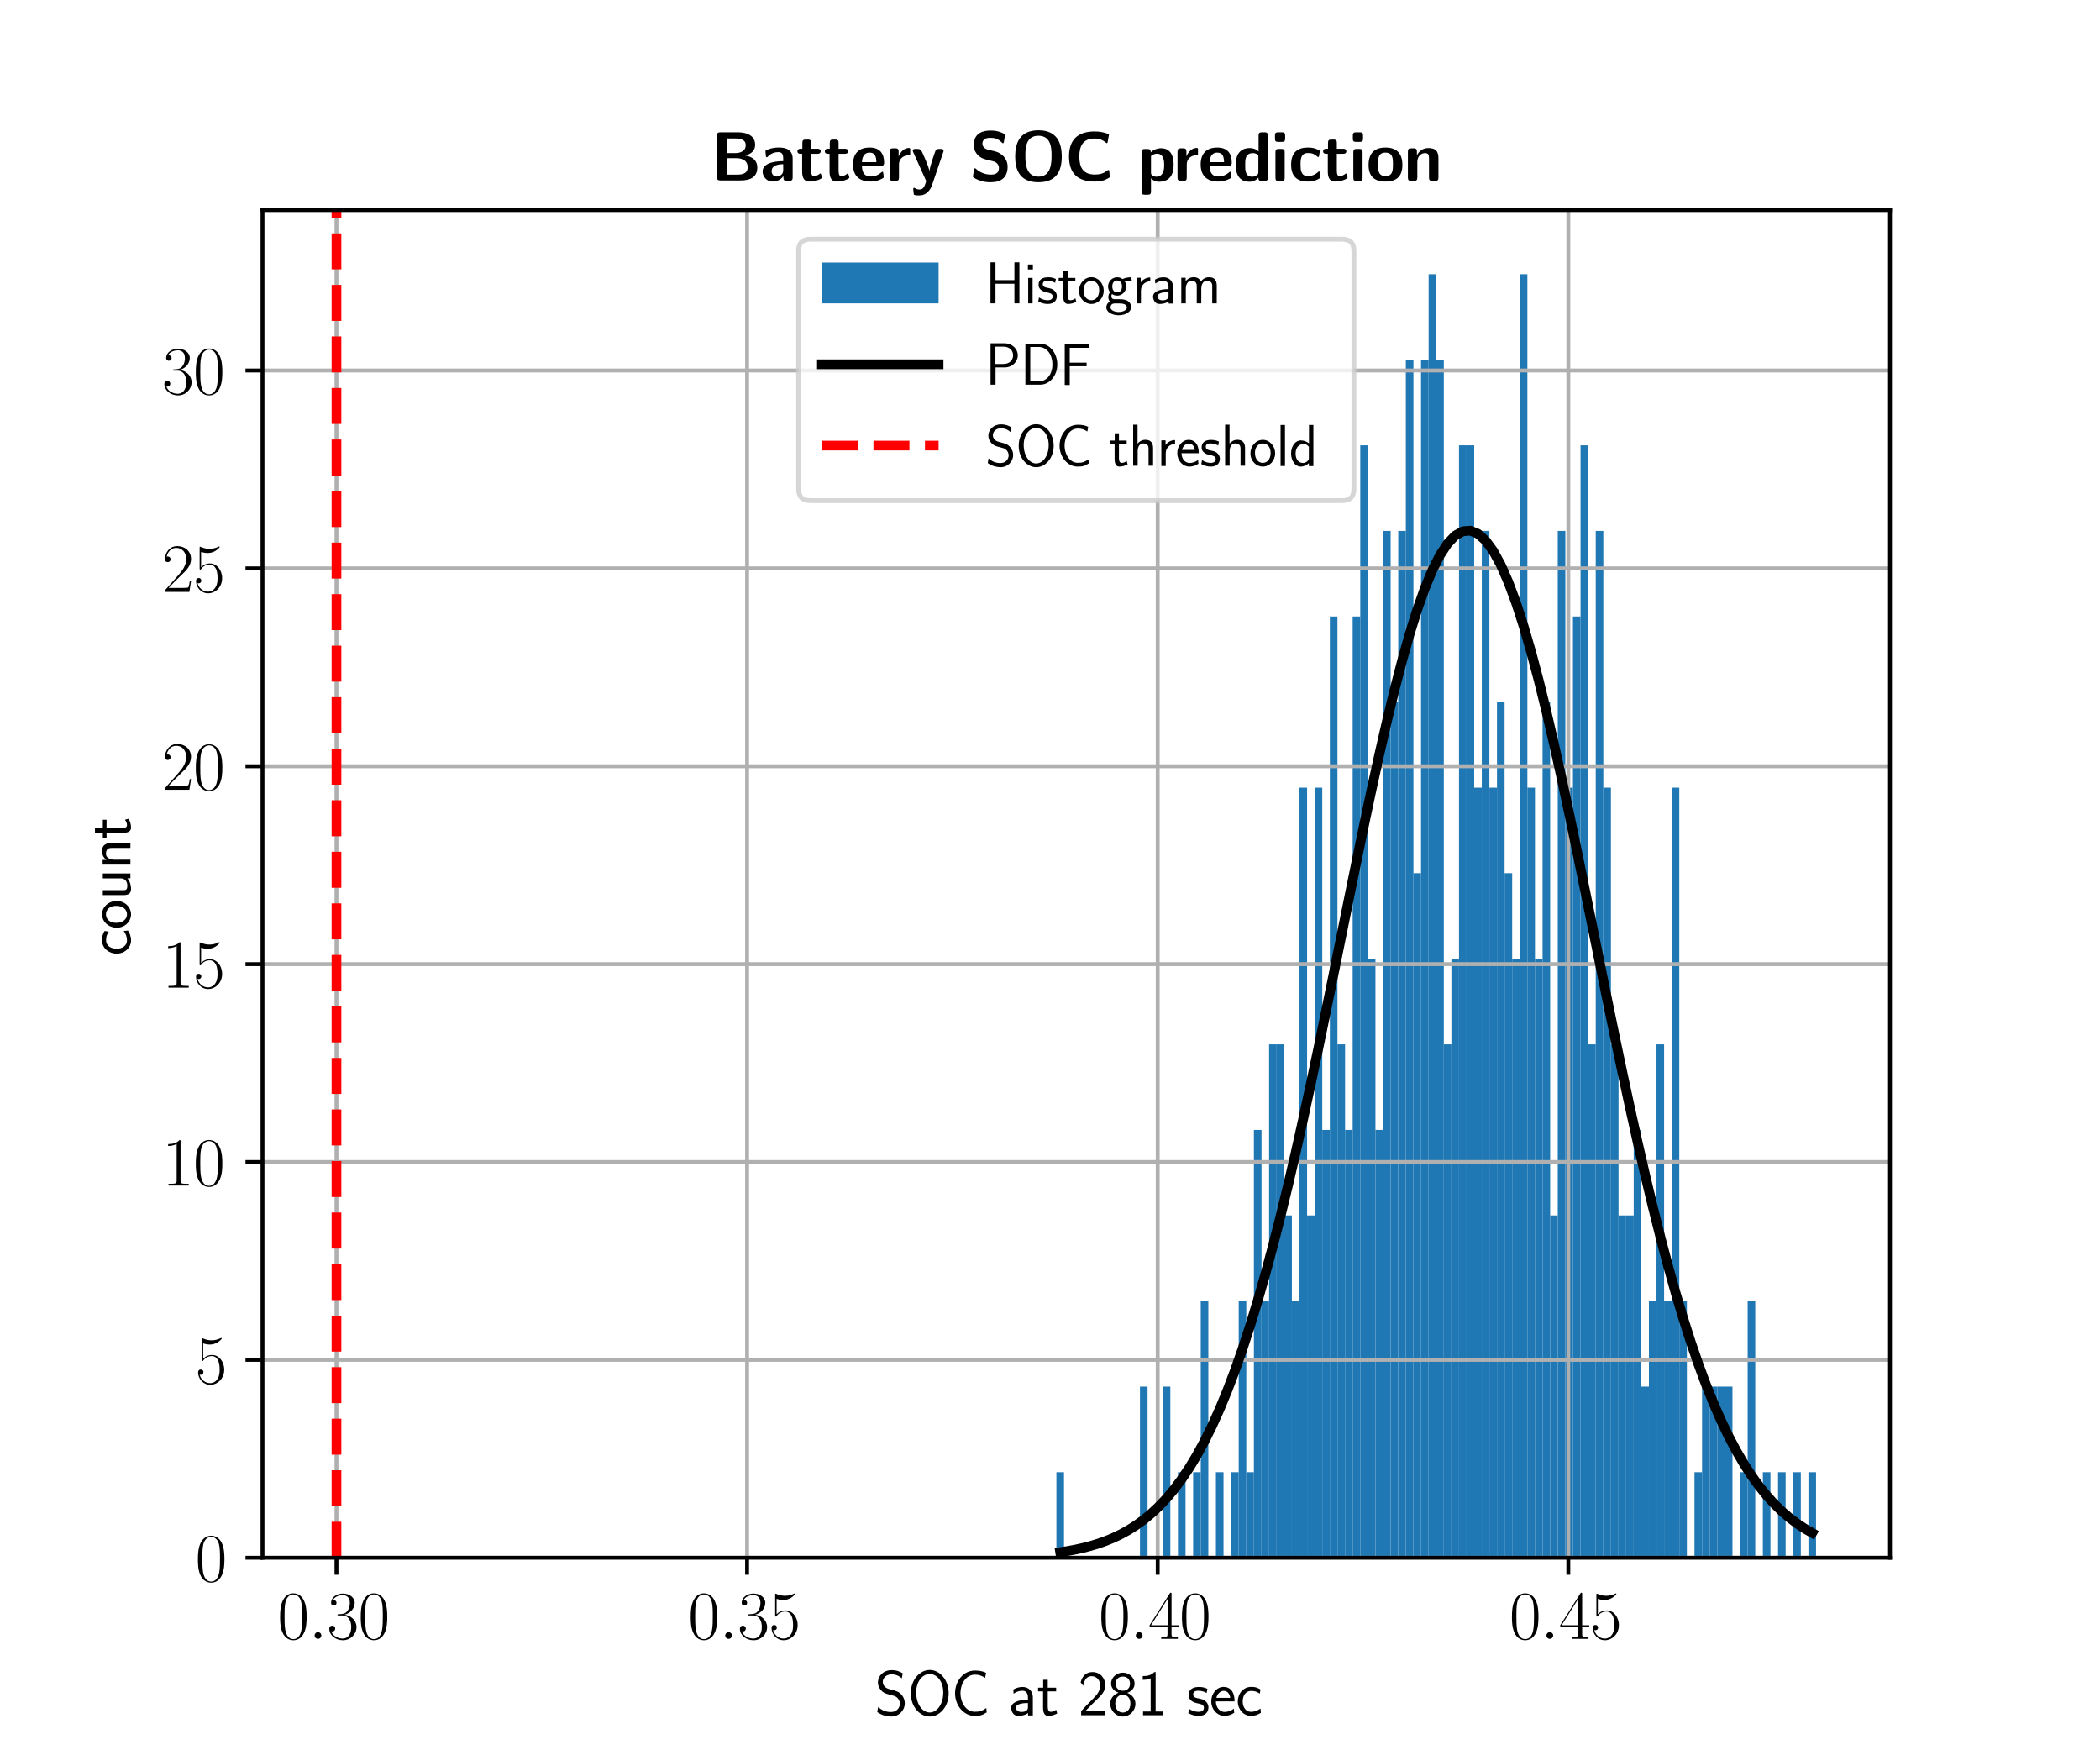 <?xml version="1.0" encoding="utf-8" standalone="no"?>
<!DOCTYPE svg PUBLIC "-//W3C//DTD SVG 1.1//EN"
  "http://www.w3.org/Graphics/SVG/1.1/DTD/svg11.dtd">
<svg xmlns:xlink="http://www.w3.org/1999/xlink" width="432pt" height="360pt" viewBox="0 0 432 360" xmlns="http://www.w3.org/2000/svg" version="1.1">
 <defs>
  <style type="text/css">*{stroke-linejoin: round; stroke-linecap: butt}</style>
 </defs>
 <g id="figure_1">
  <g id="patch_1">
   <path d="M 0 360 
L 432 360 
L 432 0 
L 0 0 
z
" style="fill: #ffffff"/>
  </g>
  <g id="axes_1">
   <g id="patch_2">
    <path d="M 54 320.4 
L 388.8 320.4 
L 388.8 43.2 
L 54 43.2 
z
" style="fill: #ffffff"/>
   </g>
   <g id="patch_3">
    <path d="M 217.318 320.4 
L 218.881 320.4 
L 218.881 302.8 
L 217.318 302.8 
z
" clip-path="url(#p340eb34643)" style="fill: #1f77b4"/>
   </g>
   <g id="patch_4">
    <path d="M 218.881 320.4 
L 220.443 320.4 
L 220.443 320.4 
L 218.881 320.4 
z
" clip-path="url(#p340eb34643)" style="fill: #1f77b4"/>
   </g>
   <g id="patch_5">
    <path d="M 220.443 320.4 
L 222.006 320.4 
L 222.006 320.4 
L 220.443 320.4 
z
" clip-path="url(#p340eb34643)" style="fill: #1f77b4"/>
   </g>
   <g id="patch_6">
    <path d="M 222.006 320.4 
L 223.568 320.4 
L 223.568 320.4 
L 222.006 320.4 
z
" clip-path="url(#p340eb34643)" style="fill: #1f77b4"/>
   </g>
   <g id="patch_7">
    <path d="M 223.568 320.4 
L 225.131 320.4 
L 225.131 320.4 
L 223.568 320.4 
z
" clip-path="url(#p340eb34643)" style="fill: #1f77b4"/>
   </g>
   <g id="patch_8">
    <path d="M 225.131 320.4 
L 226.694 320.4 
L 226.694 320.4 
L 225.131 320.4 
z
" clip-path="url(#p340eb34643)" style="fill: #1f77b4"/>
   </g>
   <g id="patch_9">
    <path d="M 226.694 320.4 
L 228.256 320.4 
L 228.256 320.4 
L 226.694 320.4 
z
" clip-path="url(#p340eb34643)" style="fill: #1f77b4"/>
   </g>
   <g id="patch_10">
    <path d="M 228.256 320.4 
L 229.819 320.4 
L 229.819 320.4 
L 228.256 320.4 
z
" clip-path="url(#p340eb34643)" style="fill: #1f77b4"/>
   </g>
   <g id="patch_11">
    <path d="M 229.819 320.4 
L 231.382 320.4 
L 231.382 320.4 
L 229.819 320.4 
z
" clip-path="url(#p340eb34643)" style="fill: #1f77b4"/>
   </g>
   <g id="patch_12">
    <path d="M 231.382 320.4 
L 232.944 320.4 
L 232.944 320.4 
L 231.382 320.4 
z
" clip-path="url(#p340eb34643)" style="fill: #1f77b4"/>
   </g>
   <g id="patch_13">
    <path d="M 232.944 320.4 
L 234.507 320.4 
L 234.507 320.4 
L 232.944 320.4 
z
" clip-path="url(#p340eb34643)" style="fill: #1f77b4"/>
   </g>
   <g id="patch_14">
    <path d="M 234.507 320.4 
L 236.07 320.4 
L 236.07 285.2 
L 234.507 285.2 
z
" clip-path="url(#p340eb34643)" style="fill: #1f77b4"/>
   </g>
   <g id="patch_15">
    <path d="M 236.07 320.4 
L 237.632 320.4 
L 237.632 320.4 
L 236.07 320.4 
z
" clip-path="url(#p340eb34643)" style="fill: #1f77b4"/>
   </g>
   <g id="patch_16">
    <path d="M 237.632 320.4 
L 239.195 320.4 
L 239.195 320.4 
L 237.632 320.4 
z
" clip-path="url(#p340eb34643)" style="fill: #1f77b4"/>
   </g>
   <g id="patch_17">
    <path d="M 239.195 320.4 
L 240.757 320.4 
L 240.757 285.2 
L 239.195 285.2 
z
" clip-path="url(#p340eb34643)" style="fill: #1f77b4"/>
   </g>
   <g id="patch_18">
    <path d="M 240.757 320.4 
L 242.32 320.4 
L 242.32 320.4 
L 240.757 320.4 
z
" clip-path="url(#p340eb34643)" style="fill: #1f77b4"/>
   </g>
   <g id="patch_19">
    <path d="M 242.32 320.4 
L 243.883 320.4 
L 243.883 302.8 
L 242.32 302.8 
z
" clip-path="url(#p340eb34643)" style="fill: #1f77b4"/>
   </g>
   <g id="patch_20">
    <path d="M 243.883 320.4 
L 245.445 320.4 
L 245.445 320.4 
L 243.883 320.4 
z
" clip-path="url(#p340eb34643)" style="fill: #1f77b4"/>
   </g>
   <g id="patch_21">
    <path d="M 245.445 320.4 
L 247.008 320.4 
L 247.008 302.8 
L 245.445 302.8 
z
" clip-path="url(#p340eb34643)" style="fill: #1f77b4"/>
   </g>
   <g id="patch_22">
    <path d="M 247.008 320.4 
L 248.571 320.4 
L 248.571 267.6 
L 247.008 267.6 
z
" clip-path="url(#p340eb34643)" style="fill: #1f77b4"/>
   </g>
   <g id="patch_23">
    <path d="M 248.571 320.4 
L 250.133 320.4 
L 250.133 320.4 
L 248.571 320.4 
z
" clip-path="url(#p340eb34643)" style="fill: #1f77b4"/>
   </g>
   <g id="patch_24">
    <path d="M 250.133 320.4 
L 251.696 320.4 
L 251.696 302.8 
L 250.133 302.8 
z
" clip-path="url(#p340eb34643)" style="fill: #1f77b4"/>
   </g>
   <g id="patch_25">
    <path d="M 251.696 320.4 
L 253.259 320.4 
L 253.259 320.4 
L 251.696 320.4 
z
" clip-path="url(#p340eb34643)" style="fill: #1f77b4"/>
   </g>
   <g id="patch_26">
    <path d="M 253.259 320.4 
L 254.821 320.4 
L 254.821 302.8 
L 253.259 302.8 
z
" clip-path="url(#p340eb34643)" style="fill: #1f77b4"/>
   </g>
   <g id="patch_27">
    <path d="M 254.821 320.4 
L 256.384 320.4 
L 256.384 267.6 
L 254.821 267.6 
z
" clip-path="url(#p340eb34643)" style="fill: #1f77b4"/>
   </g>
   <g id="patch_28">
    <path d="M 256.384 320.4 
L 257.946 320.4 
L 257.946 302.8 
L 256.384 302.8 
z
" clip-path="url(#p340eb34643)" style="fill: #1f77b4"/>
   </g>
   <g id="patch_29">
    <path d="M 257.946 320.4 
L 259.509 320.4 
L 259.509 232.4 
L 257.946 232.4 
z
" clip-path="url(#p340eb34643)" style="fill: #1f77b4"/>
   </g>
   <g id="patch_30">
    <path d="M 259.509 320.4 
L 261.072 320.4 
L 261.072 267.6 
L 259.509 267.6 
z
" clip-path="url(#p340eb34643)" style="fill: #1f77b4"/>
   </g>
   <g id="patch_31">
    <path d="M 261.072 320.4 
L 262.634 320.4 
L 262.634 214.8 
L 261.072 214.8 
z
" clip-path="url(#p340eb34643)" style="fill: #1f77b4"/>
   </g>
   <g id="patch_32">
    <path d="M 262.634 320.4 
L 264.197 320.4 
L 264.197 214.8 
L 262.634 214.8 
z
" clip-path="url(#p340eb34643)" style="fill: #1f77b4"/>
   </g>
   <g id="patch_33">
    <path d="M 264.197 320.4 
L 265.76 320.4 
L 265.76 250 
L 264.197 250 
z
" clip-path="url(#p340eb34643)" style="fill: #1f77b4"/>
   </g>
   <g id="patch_34">
    <path d="M 265.76 320.4 
L 267.322 320.4 
L 267.322 267.6 
L 265.76 267.6 
z
" clip-path="url(#p340eb34643)" style="fill: #1f77b4"/>
   </g>
   <g id="patch_35">
    <path d="M 267.322 320.4 
L 268.885 320.4 
L 268.885 162 
L 267.322 162 
z
" clip-path="url(#p340eb34643)" style="fill: #1f77b4"/>
   </g>
   <g id="patch_36">
    <path d="M 268.885 320.4 
L 270.448 320.4 
L 270.448 250 
L 268.885 250 
z
" clip-path="url(#p340eb34643)" style="fill: #1f77b4"/>
   </g>
   <g id="patch_37">
    <path d="M 270.448 320.4 
L 272.01 320.4 
L 272.01 162 
L 270.448 162 
z
" clip-path="url(#p340eb34643)" style="fill: #1f77b4"/>
   </g>
   <g id="patch_38">
    <path d="M 272.01 320.4 
L 273.573 320.4 
L 273.573 232.4 
L 272.01 232.4 
z
" clip-path="url(#p340eb34643)" style="fill: #1f77b4"/>
   </g>
   <g id="patch_39">
    <path d="M 273.573 320.4 
L 275.136 320.4 
L 275.136 126.8 
L 273.573 126.8 
z
" clip-path="url(#p340eb34643)" style="fill: #1f77b4"/>
   </g>
   <g id="patch_40">
    <path d="M 275.136 320.4 
L 276.698 320.4 
L 276.698 214.8 
L 275.136 214.8 
z
" clip-path="url(#p340eb34643)" style="fill: #1f77b4"/>
   </g>
   <g id="patch_41">
    <path d="M 276.698 320.4 
L 278.261 320.4 
L 278.261 232.4 
L 276.698 232.4 
z
" clip-path="url(#p340eb34643)" style="fill: #1f77b4"/>
   </g>
   <g id="patch_42">
    <path d="M 278.261 320.4 
L 279.823 320.4 
L 279.823 126.8 
L 278.261 126.8 
z
" clip-path="url(#p340eb34643)" style="fill: #1f77b4"/>
   </g>
   <g id="patch_43">
    <path d="M 279.823 320.4 
L 281.386 320.4 
L 281.386 91.6 
L 279.823 91.6 
z
" clip-path="url(#p340eb34643)" style="fill: #1f77b4"/>
   </g>
   <g id="patch_44">
    <path d="M 281.386 320.4 
L 282.949 320.4 
L 282.949 197.2 
L 281.386 197.2 
z
" clip-path="url(#p340eb34643)" style="fill: #1f77b4"/>
   </g>
   <g id="patch_45">
    <path d="M 282.949 320.4 
L 284.511 320.4 
L 284.511 232.4 
L 282.949 232.4 
z
" clip-path="url(#p340eb34643)" style="fill: #1f77b4"/>
   </g>
   <g id="patch_46">
    <path d="M 284.511 320.4 
L 286.074 320.4 
L 286.074 109.2 
L 284.511 109.2 
z
" clip-path="url(#p340eb34643)" style="fill: #1f77b4"/>
   </g>
   <g id="patch_47">
    <path d="M 286.074 320.4 
L 287.637 320.4 
L 287.637 144.4 
L 286.074 144.4 
z
" clip-path="url(#p340eb34643)" style="fill: #1f77b4"/>
   </g>
   <g id="patch_48">
    <path d="M 287.637 320.4 
L 289.199 320.4 
L 289.199 109.2 
L 287.637 109.2 
z
" clip-path="url(#p340eb34643)" style="fill: #1f77b4"/>
   </g>
   <g id="patch_49">
    <path d="M 289.199 320.4 
L 290.762 320.4 
L 290.762 74 
L 289.199 74 
z
" clip-path="url(#p340eb34643)" style="fill: #1f77b4"/>
   </g>
   <g id="patch_50">
    <path d="M 290.762 320.4 
L 292.325 320.4 
L 292.325 179.6 
L 290.762 179.6 
z
" clip-path="url(#p340eb34643)" style="fill: #1f77b4"/>
   </g>
   <g id="patch_51">
    <path d="M 292.325 320.4 
L 293.887 320.4 
L 293.887 74 
L 292.325 74 
z
" clip-path="url(#p340eb34643)" style="fill: #1f77b4"/>
   </g>
   <g id="patch_52">
    <path d="M 293.887 320.4 
L 295.45 320.4 
L 295.45 56.4 
L 293.887 56.4 
z
" clip-path="url(#p340eb34643)" style="fill: #1f77b4"/>
   </g>
   <g id="patch_53">
    <path d="M 295.45 320.4 
L 297.012 320.4 
L 297.012 74 
L 295.45 74 
z
" clip-path="url(#p340eb34643)" style="fill: #1f77b4"/>
   </g>
   <g id="patch_54">
    <path d="M 297.012 320.4 
L 298.575 320.4 
L 298.575 214.8 
L 297.012 214.8 
z
" clip-path="url(#p340eb34643)" style="fill: #1f77b4"/>
   </g>
   <g id="patch_55">
    <path d="M 298.575 320.4 
L 300.138 320.4 
L 300.138 197.2 
L 298.575 197.2 
z
" clip-path="url(#p340eb34643)" style="fill: #1f77b4"/>
   </g>
   <g id="patch_56">
    <path d="M 300.138 320.4 
L 301.7 320.4 
L 301.7 91.6 
L 300.138 91.6 
z
" clip-path="url(#p340eb34643)" style="fill: #1f77b4"/>
   </g>
   <g id="patch_57">
    <path d="M 301.7 320.4 
L 303.263 320.4 
L 303.263 91.6 
L 301.7 91.6 
z
" clip-path="url(#p340eb34643)" style="fill: #1f77b4"/>
   </g>
   <g id="patch_58">
    <path d="M 303.263 320.4 
L 304.826 320.4 
L 304.826 162 
L 303.263 162 
z
" clip-path="url(#p340eb34643)" style="fill: #1f77b4"/>
   </g>
   <g id="patch_59">
    <path d="M 304.826 320.4 
L 306.388 320.4 
L 306.388 109.2 
L 304.826 109.2 
z
" clip-path="url(#p340eb34643)" style="fill: #1f77b4"/>
   </g>
   <g id="patch_60">
    <path d="M 306.388 320.4 
L 307.951 320.4 
L 307.951 162 
L 306.388 162 
z
" clip-path="url(#p340eb34643)" style="fill: #1f77b4"/>
   </g>
   <g id="patch_61">
    <path d="M 307.951 320.4 
L 309.514 320.4 
L 309.514 144.4 
L 307.951 144.4 
z
" clip-path="url(#p340eb34643)" style="fill: #1f77b4"/>
   </g>
   <g id="patch_62">
    <path d="M 309.514 320.4 
L 311.076 320.4 
L 311.076 179.6 
L 309.514 179.6 
z
" clip-path="url(#p340eb34643)" style="fill: #1f77b4"/>
   </g>
   <g id="patch_63">
    <path d="M 311.076 320.4 
L 312.639 320.4 
L 312.639 197.2 
L 311.076 197.2 
z
" clip-path="url(#p340eb34643)" style="fill: #1f77b4"/>
   </g>
   <g id="patch_64">
    <path d="M 312.639 320.4 
L 314.202 320.4 
L 314.202 56.4 
L 312.639 56.4 
z
" clip-path="url(#p340eb34643)" style="fill: #1f77b4"/>
   </g>
   <g id="patch_65">
    <path d="M 314.202 320.4 
L 315.764 320.4 
L 315.764 162 
L 314.202 162 
z
" clip-path="url(#p340eb34643)" style="fill: #1f77b4"/>
   </g>
   <g id="patch_66">
    <path d="M 315.764 320.4 
L 317.327 320.4 
L 317.327 197.2 
L 315.764 197.2 
z
" clip-path="url(#p340eb34643)" style="fill: #1f77b4"/>
   </g>
   <g id="patch_67">
    <path d="M 317.327 320.4 
L 318.889 320.4 
L 318.889 144.4 
L 317.327 144.4 
z
" clip-path="url(#p340eb34643)" style="fill: #1f77b4"/>
   </g>
   <g id="patch_68">
    <path d="M 318.889 320.4 
L 320.452 320.4 
L 320.452 250 
L 318.889 250 
z
" clip-path="url(#p340eb34643)" style="fill: #1f77b4"/>
   </g>
   <g id="patch_69">
    <path d="M 320.452 320.4 
L 322.015 320.4 
L 322.015 109.2 
L 320.452 109.2 
z
" clip-path="url(#p340eb34643)" style="fill: #1f77b4"/>
   </g>
   <g id="patch_70">
    <path d="M 322.015 320.4 
L 323.577 320.4 
L 323.577 162 
L 322.015 162 
z
" clip-path="url(#p340eb34643)" style="fill: #1f77b4"/>
   </g>
   <g id="patch_71">
    <path d="M 323.577 320.4 
L 325.14 320.4 
L 325.14 126.8 
L 323.577 126.8 
z
" clip-path="url(#p340eb34643)" style="fill: #1f77b4"/>
   </g>
   <g id="patch_72">
    <path d="M 325.14 320.4 
L 326.703 320.4 
L 326.703 91.6 
L 325.14 91.6 
z
" clip-path="url(#p340eb34643)" style="fill: #1f77b4"/>
   </g>
   <g id="patch_73">
    <path d="M 326.703 320.4 
L 328.265 320.4 
L 328.265 214.8 
L 326.703 214.8 
z
" clip-path="url(#p340eb34643)" style="fill: #1f77b4"/>
   </g>
   <g id="patch_74">
    <path d="M 328.265 320.4 
L 329.828 320.4 
L 329.828 109.2 
L 328.265 109.2 
z
" clip-path="url(#p340eb34643)" style="fill: #1f77b4"/>
   </g>
   <g id="patch_75">
    <path d="M 329.828 320.4 
L 331.391 320.4 
L 331.391 162 
L 329.828 162 
z
" clip-path="url(#p340eb34643)" style="fill: #1f77b4"/>
   </g>
   <g id="patch_76">
    <path d="M 331.391 320.4 
L 332.953 320.4 
L 332.953 214.8 
L 331.391 214.8 
z
" clip-path="url(#p340eb34643)" style="fill: #1f77b4"/>
   </g>
   <g id="patch_77">
    <path d="M 332.953 320.4 
L 334.516 320.4 
L 334.516 250 
L 332.953 250 
z
" clip-path="url(#p340eb34643)" style="fill: #1f77b4"/>
   </g>
   <g id="patch_78">
    <path d="M 334.516 320.4 
L 336.078 320.4 
L 336.078 250 
L 334.516 250 
z
" clip-path="url(#p340eb34643)" style="fill: #1f77b4"/>
   </g>
   <g id="patch_79">
    <path d="M 336.078 320.4 
L 337.641 320.4 
L 337.641 232.4 
L 336.078 232.4 
z
" clip-path="url(#p340eb34643)" style="fill: #1f77b4"/>
   </g>
   <g id="patch_80">
    <path d="M 337.641 320.4 
L 339.204 320.4 
L 339.204 285.2 
L 337.641 285.2 
z
" clip-path="url(#p340eb34643)" style="fill: #1f77b4"/>
   </g>
   <g id="patch_81">
    <path d="M 339.204 320.4 
L 340.766 320.4 
L 340.766 267.6 
L 339.204 267.6 
z
" clip-path="url(#p340eb34643)" style="fill: #1f77b4"/>
   </g>
   <g id="patch_82">
    <path d="M 340.766 320.4 
L 342.329 320.4 
L 342.329 214.8 
L 340.766 214.8 
z
" clip-path="url(#p340eb34643)" style="fill: #1f77b4"/>
   </g>
   <g id="patch_83">
    <path d="M 342.329 320.4 
L 343.892 320.4 
L 343.892 267.6 
L 342.329 267.6 
z
" clip-path="url(#p340eb34643)" style="fill: #1f77b4"/>
   </g>
   <g id="patch_84">
    <path d="M 343.892 320.4 
L 345.454 320.4 
L 345.454 162 
L 343.892 162 
z
" clip-path="url(#p340eb34643)" style="fill: #1f77b4"/>
   </g>
   <g id="patch_85">
    <path d="M 345.454 320.4 
L 347.017 320.4 
L 347.017 267.6 
L 345.454 267.6 
z
" clip-path="url(#p340eb34643)" style="fill: #1f77b4"/>
   </g>
   <g id="patch_86">
    <path d="M 347.017 320.4 
L 348.58 320.4 
L 348.58 320.4 
L 347.017 320.4 
z
" clip-path="url(#p340eb34643)" style="fill: #1f77b4"/>
   </g>
   <g id="patch_87">
    <path d="M 348.58 320.4 
L 350.142 320.4 
L 350.142 302.8 
L 348.58 302.8 
z
" clip-path="url(#p340eb34643)" style="fill: #1f77b4"/>
   </g>
   <g id="patch_88">
    <path d="M 350.142 320.4 
L 351.705 320.4 
L 351.705 285.2 
L 350.142 285.2 
z
" clip-path="url(#p340eb34643)" style="fill: #1f77b4"/>
   </g>
   <g id="patch_89">
    <path d="M 351.705 320.4 
L 353.268 320.4 
L 353.268 285.2 
L 351.705 285.2 
z
" clip-path="url(#p340eb34643)" style="fill: #1f77b4"/>
   </g>
   <g id="patch_90">
    <path d="M 353.268 320.4 
L 354.83 320.4 
L 354.83 285.2 
L 353.268 285.2 
z
" clip-path="url(#p340eb34643)" style="fill: #1f77b4"/>
   </g>
   <g id="patch_91">
    <path d="M 354.83 320.4 
L 356.393 320.4 
L 356.393 285.2 
L 354.83 285.2 
z
" clip-path="url(#p340eb34643)" style="fill: #1f77b4"/>
   </g>
   <g id="patch_92">
    <path d="M 356.393 320.4 
L 357.955 320.4 
L 357.955 320.4 
L 356.393 320.4 
z
" clip-path="url(#p340eb34643)" style="fill: #1f77b4"/>
   </g>
   <g id="patch_93">
    <path d="M 357.955 320.4 
L 359.518 320.4 
L 359.518 302.8 
L 357.955 302.8 
z
" clip-path="url(#p340eb34643)" style="fill: #1f77b4"/>
   </g>
   <g id="patch_94">
    <path d="M 359.518 320.4 
L 361.081 320.4 
L 361.081 267.6 
L 359.518 267.6 
z
" clip-path="url(#p340eb34643)" style="fill: #1f77b4"/>
   </g>
   <g id="patch_95">
    <path d="M 361.081 320.4 
L 362.643 320.4 
L 362.643 320.4 
L 361.081 320.4 
z
" clip-path="url(#p340eb34643)" style="fill: #1f77b4"/>
   </g>
   <g id="patch_96">
    <path d="M 362.643 320.4 
L 364.206 320.4 
L 364.206 302.8 
L 362.643 302.8 
z
" clip-path="url(#p340eb34643)" style="fill: #1f77b4"/>
   </g>
   <g id="patch_97">
    <path d="M 364.206 320.4 
L 365.769 320.4 
L 365.769 320.4 
L 364.206 320.4 
z
" clip-path="url(#p340eb34643)" style="fill: #1f77b4"/>
   </g>
   <g id="patch_98">
    <path d="M 365.769 320.4 
L 367.331 320.4 
L 367.331 302.8 
L 365.769 302.8 
z
" clip-path="url(#p340eb34643)" style="fill: #1f77b4"/>
   </g>
   <g id="patch_99">
    <path d="M 367.331 320.4 
L 368.894 320.4 
L 368.894 320.4 
L 367.331 320.4 
z
" clip-path="url(#p340eb34643)" style="fill: #1f77b4"/>
   </g>
   <g id="patch_100">
    <path d="M 368.894 320.4 
L 370.457 320.4 
L 370.457 302.8 
L 368.894 302.8 
z
" clip-path="url(#p340eb34643)" style="fill: #1f77b4"/>
   </g>
   <g id="patch_101">
    <path d="M 370.457 320.4 
L 372.019 320.4 
L 372.019 320.4 
L 370.457 320.4 
z
" clip-path="url(#p340eb34643)" style="fill: #1f77b4"/>
   </g>
   <g id="patch_102">
    <path d="M 372.019 320.4 
L 373.582 320.4 
L 373.582 302.8 
L 372.019 302.8 
z
" clip-path="url(#p340eb34643)" style="fill: #1f77b4"/>
   </g>
   <g id="matplotlib.axis_1">
    <g id="xtick_1">
     <g id="line2d_1">
      <path d="M 69.218 320.4 
L 69.218 43.2 
" clip-path="url(#p340eb34643)" style="fill: none; stroke: #b0b0b0; stroke-width: 0.8; stroke-linecap: square"/>
     </g>
     <g id="line2d_2">
      <defs>
       <path id="m50fdb3597b" d="M 0 0 
L 0 3.5 
" style="stroke: #000000; stroke-width: 0.8"/>
      </defs>
      <g>
       <use xlink:href="#m50fdb3597b" x="69.218" y="320.4" style="stroke: #000000; stroke-width: 0.8"/>
      </g>
     </g>
     <g id="text_1">
      <!-- $\mathdefault{0.30}$ -->
      <g transform="translate(57.079 337.086) scale(0.14 -0.14)">
       <defs>
        <path id="CMR17-30" d="M 2688 2025 
C 2688 2416 2682 3080 2413 3591 
C 2176 4039 1798 4198 1466 4198 
C 1158 4198 768 4058 525 3597 
C 269 3118 243 2524 243 2025 
C 243 1661 250 1106 448 619 
C 723 -39 1216 -128 1466 -128 
C 1760 -128 2208 -7 2470 600 
C 2662 1042 2688 1559 2688 2025 
z
M 1466 -26 
C 1056 -26 813 325 723 812 
C 653 1188 653 1738 653 2096 
C 653 2588 653 2997 736 3387 
C 858 3929 1216 4096 1466 4096 
C 1728 4096 2067 3923 2189 3400 
C 2272 3036 2278 2607 2278 2096 
C 2278 1680 2278 1169 2202 792 
C 2067 95 1690 -26 1466 -26 
z
" transform="scale(0.016)"/>
        <path id="CMMI12-3a" d="M 1178 307 
C 1178 492 1024 619 870 619 
C 685 619 557 466 557 313 
C 557 128 710 0 864 0 
C 1050 0 1178 153 1178 307 
z
" transform="scale(0.016)"/>
        <path id="CMR17-33" d="M 1414 2157 
C 1984 2157 2234 1662 2234 1090 
C 2234 320 1824 25 1453 25 
C 1114 25 563 194 390 693 
C 422 680 454 680 486 680 
C 640 680 755 782 755 948 
C 755 1133 614 1216 486 1216 
C 378 1216 211 1165 211 926 
C 211 335 787 -128 1466 -128 
C 2176 -128 2720 430 2720 1085 
C 2720 1707 2208 2157 1600 2227 
C 2086 2328 2554 2756 2554 3329 
C 2554 3820 2048 4179 1472 4179 
C 890 4179 378 3829 378 3329 
C 378 3110 544 3072 627 3072 
C 762 3072 877 3155 877 3321 
C 877 3486 762 3569 627 3569 
C 602 3569 570 3569 544 3557 
C 730 3959 1235 4032 1459 4032 
C 1683 4032 2106 3925 2106 3320 
C 2106 3143 2080 2828 1862 2550 
C 1670 2304 1453 2304 1242 2284 
C 1210 2284 1062 2269 1037 2269 
C 992 2263 966 2257 966 2208 
C 966 2163 973 2157 1101 2157 
L 1414 2157 
z
" transform="scale(0.016)"/>
       </defs>
       <use xlink:href="#CMR17-30" transform="scale(0.996)"/>
       <use xlink:href="#CMMI12-3a" transform="translate(45.69 0) scale(0.996)"/>
       <use xlink:href="#CMR17-33" transform="translate(72.788 0) scale(0.996)"/>
       <use xlink:href="#CMR17-30" transform="translate(118.478 0) scale(0.996)"/>
      </g>
     </g>
    </g>
    <g id="xtick_2">
     <g id="line2d_3">
      <path d="M 153.687 320.4 
L 153.687 43.2 
" clip-path="url(#p340eb34643)" style="fill: none; stroke: #b0b0b0; stroke-width: 0.8; stroke-linecap: square"/>
     </g>
     <g id="line2d_4">
      <g>
       <use xlink:href="#m50fdb3597b" x="153.687" y="320.4" style="stroke: #000000; stroke-width: 0.8"/>
      </g>
     </g>
     <g id="text_2">
      <!-- $\mathdefault{0.35}$ -->
      <g transform="translate(141.547 337.086) scale(0.14 -0.14)">
       <defs>
        <path id="CMR17-35" d="M 730 3692 
C 794 3666 1056 3584 1325 3584 
C 1920 3584 2246 3911 2432 4100 
C 2432 4157 2432 4192 2394 4192 
C 2387 4192 2374 4192 2323 4163 
C 2099 4058 1837 3973 1517 3973 
C 1325 3973 1037 3999 723 4139 
C 653 4171 640 4171 634 4171 
C 602 4171 595 4164 595 4037 
L 595 2203 
C 595 2089 595 2057 659 2057 
C 691 2057 704 2070 736 2114 
C 941 2401 1222 2522 1542 2522 
C 1766 2522 2246 2382 2246 1289 
C 2246 1085 2246 715 2054 421 
C 1894 159 1645 25 1370 25 
C 947 25 518 320 403 814 
C 429 807 480 795 506 795 
C 589 795 749 840 749 1038 
C 749 1210 627 1280 506 1280 
C 358 1280 262 1190 262 1011 
C 262 454 704 -128 1382 -128 
C 2042 -128 2669 440 2669 1264 
C 2669 2030 2170 2624 1549 2624 
C 1222 2624 947 2503 730 2274 
L 730 3692 
z
" transform="scale(0.016)"/>
       </defs>
       <use xlink:href="#CMR17-30" transform="scale(0.996)"/>
       <use xlink:href="#CMMI12-3a" transform="translate(45.69 0) scale(0.996)"/>
       <use xlink:href="#CMR17-33" transform="translate(72.788 0) scale(0.996)"/>
       <use xlink:href="#CMR17-35" transform="translate(118.478 0) scale(0.996)"/>
      </g>
     </g>
    </g>
    <g id="xtick_3">
     <g id="line2d_5">
      <path d="M 238.156 320.4 
L 238.156 43.2 
" clip-path="url(#p340eb34643)" style="fill: none; stroke: #b0b0b0; stroke-width: 0.8; stroke-linecap: square"/>
     </g>
     <g id="line2d_6">
      <g>
       <use xlink:href="#m50fdb3597b" x="238.156" y="320.4" style="stroke: #000000; stroke-width: 0.8"/>
      </g>
     </g>
     <g id="text_3">
      <!-- $\mathdefault{0.40}$ -->
      <g transform="translate(226.016 337.086) scale(0.14 -0.14)">
       <defs>
        <path id="CMR17-34" d="M 2150 4122 
C 2150 4256 2144 4256 2029 4256 
L 128 1254 
L 128 1088 
L 1779 1088 
L 1779 457 
C 1779 224 1766 160 1318 160 
L 1197 160 
L 1197 0 
C 1402 0 1747 0 1965 0 
C 2182 0 2528 0 2733 0 
L 2733 160 
L 2611 160 
C 2163 160 2150 224 2150 457 
L 2150 1088 
L 2803 1088 
L 2803 1254 
L 2150 1254 
L 2150 4122 
z
M 1798 3703 
L 1798 1254 
L 256 1254 
L 1798 3703 
z
" transform="scale(0.016)"/>
       </defs>
       <use xlink:href="#CMR17-30" transform="scale(0.996)"/>
       <use xlink:href="#CMMI12-3a" transform="translate(45.69 0) scale(0.996)"/>
       <use xlink:href="#CMR17-34" transform="translate(72.788 0) scale(0.996)"/>
       <use xlink:href="#CMR17-30" transform="translate(118.478 0) scale(0.996)"/>
      </g>
     </g>
    </g>
    <g id="xtick_4">
     <g id="line2d_7">
      <path d="M 322.625 320.4 
L 322.625 43.2 
" clip-path="url(#p340eb34643)" style="fill: none; stroke: #b0b0b0; stroke-width: 0.8; stroke-linecap: square"/>
     </g>
     <g id="line2d_8">
      <g>
       <use xlink:href="#m50fdb3597b" x="322.625" y="320.4" style="stroke: #000000; stroke-width: 0.8"/>
      </g>
     </g>
     <g id="text_4">
      <!-- $\mathdefault{0.45}$ -->
      <g transform="translate(310.485 337.086) scale(0.14 -0.14)">
       <use xlink:href="#CMR17-30" transform="scale(0.996)"/>
       <use xlink:href="#CMMI12-3a" transform="translate(45.69 0) scale(0.996)"/>
       <use xlink:href="#CMR17-34" transform="translate(72.788 0) scale(0.996)"/>
       <use xlink:href="#CMR17-35" transform="translate(118.478 0) scale(0.996)"/>
      </g>
     </g>
    </g>
    <g id="text_5">
     <!-- SOC at 281 sec -->
     <g transform="translate(179.906 352.792) scale(0.13 -0.13)">
      <defs>
       <path id="CMSS17-53" d="M 2797 4169 
C 2515 4334 2208 4480 1690 4480 
C 864 4480 333 3879 333 3266 
C 333 3025 403 2753 653 2475 
C 902 2196 1184 2121 1542 2033 
C 1690 1994 1939 1924 1984 1906 
C 2342 1767 2515 1444 2515 1140 
C 2515 742 2202 318 1645 318 
C 1453 318 890 318 358 819 
L 269 318 
C 794 -64 1363 -128 1651 -128 
C 2438 -128 3002 488 3002 1186 
C 3002 1440 2925 1763 2656 2061 
C 2394 2347 2163 2410 1638 2549 
C 1338 2626 1146 2677 986 2873 
C 877 3013 819 3146 819 3317 
C 819 3673 1126 4060 1690 4060 
C 1971 4060 2336 4002 2707 3660 
L 2797 4169 
z
" transform="scale(0.016)"/>
       <path id="CMSS17-4f" d="M 4096 2178 
C 4096 3503 3219 4497 2214 4497 
C 1210 4497 333 3497 333 2178 
C 333 847 1222 -128 2214 -128 
C 3206 -128 4096 847 4096 2178 
z
M 2214 273 
C 1510 273 870 1057 870 2261 
C 870 3433 1549 4096 2214 4096 
C 2880 4096 3558 3433 3558 2261 
C 3558 1051 2912 273 2214 273 
z
" transform="scale(0.016)"/>
       <path id="CMSS17-43" d="M 3501 714 
C 3072 427 2874 344 2355 344 
C 1459 344 934 1303 934 2179 
C 934 3112 1472 4032 2381 4032 
C 2790 4032 3059 3918 3386 3715 
L 3475 4217 
C 3168 4370 2778 4440 2387 4440 
C 1158 4440 397 3316 397 2179 
C 397 927 1299 -64 2323 -64 
C 2874 -64 3066 -19 3539 280 
L 3501 714 
z
" transform="scale(0.016)"/>
       <path id="CMSS17-61" d="M 2406 1791 
C 2406 2392 1978 2808 1402 2808 
C 1120 2808 813 2757 461 2553 
L 499 2135 
C 659 2248 934 2432 1395 2432 
C 1722 2432 1920 2180 1920 1782 
L 1920 1536 
C 896 1536 256 1238 256 726 
C 256 461 416 -64 947 -64 
C 1043 -64 1562 -64 1933 217 
L 1933 -19 
L 2406 -19 
L 2406 1791 
z
M 1920 816 
C 1920 701 1920 548 1728 434 
C 1562 325 1350 325 1261 325 
C 941 325 723 511 723 744 
C 723 1211 1722 1211 1920 1211 
L 1920 816 
z
" transform="scale(0.016)"/>
       <path id="CMSS17-74" d="M 1069 2368 
L 1901 2368 
L 1901 2737 
L 1069 2737 
L 1069 3520 
L 614 3520 
L 614 2737 
L 109 2737 
L 109 2368 
L 602 2368 
L 602 749 
C 602 384 685 -64 1107 -64 
C 1427 -64 1722 25 2003 172 
L 1901 548 
C 1747 414 1562 337 1363 337 
C 1082 337 1069 696 1069 856 
L 1069 2368 
z
" transform="scale(0.016)"/>
       <path id="CMSS17-32" d="M 1651 1357 
C 1830 1541 2099 1764 2285 1987 
C 2464 2204 2701 2511 2701 2957 
C 2701 3657 2227 4288 1421 4288 
C 787 4288 422 3893 250 3274 
L 499 2929 
C 640 3510 838 3880 1338 3880 
C 1888 3880 2195 3433 2195 2942 
C 2195 2355 1747 1901 1408 1563 
C 1030 1187 659 804 301 408 
L 301 0 
L 2701 0 
L 2701 433 
L 1613 433 
C 1536 433 1459 433 1382 433 
L 742 433 
L 742 439 
L 1651 1357 
z
" transform="scale(0.016)"/>
       <path id="CMSS17-38" d="M 1933 2222 
C 2419 2380 2669 2760 2669 3134 
C 2669 3722 2157 4229 1504 4229 
C 826 4229 333 3708 333 3144 
C 333 2780 576 2403 1069 2241 
C 442 1997 250 1512 250 1149 
C 250 446 819 -128 1498 -128 
C 2202 -128 2752 455 2752 1138 
C 2752 1557 2502 2000 1933 2222 
z
M 1504 2432 
C 1075 2432 787 2712 787 3136 
C 787 3566 1075 3840 1504 3840 
C 1901 3840 2214 3591 2214 3136 
C 2214 2687 1907 2432 1504 2432 
z
M 1504 267 
C 1139 267 749 517 749 1156 
C 749 1813 1184 2043 1498 2043 
C 1843 2043 2253 1800 2253 1156 
C 2253 491 1830 267 1504 267 
z
" transform="scale(0.016)"/>
       <path id="CMSS17-31" d="M 1818 4288 
L 1696 4288 
C 1350 3940 947 3890 538 3890 
L 538 3520 
C 723 3520 1024 3520 1325 3667 
L 1325 369 
L 570 369 
L 570 0 
L 2573 0 
L 2573 369 
L 1818 369 
L 1818 4288 
z
" transform="scale(0.016)"/>
       <path id="CMSS17-73" d="M 2061 2627 
C 1683 2807 1389 2807 1197 2807 
C 742 2807 198 2648 198 2003 
C 198 1359 902 1218 1094 1179 
C 1389 1122 1715 1058 1715 740 
C 1715 337 1254 337 1171 337 
C 915 337 563 407 243 638 
L 166 210 
C 531 0 883 -64 1178 -64 
C 1965 -64 2163 416 2163 781 
C 2163 1094 1984 1305 1862 1401 
C 1651 1568 1574 1587 1050 1696 
C 960 1709 646 1779 646 2066 
C 646 2432 1050 2432 1139 2432 
C 1555 2432 1811 2303 1984 2208 
L 2061 2627 
z
" transform="scale(0.016)"/>
       <path id="CMSS17-65" d="M 2502 1377 
C 2502 1590 2490 2003 2285 2345 
C 2061 2713 1696 2816 1421 2816 
C 755 2816 192 2188 192 1375 
C 192 582 774 -64 1510 -64 
C 1798 -64 2150 19 2470 248 
C 2470 274 2458 414 2451 420 
C 2451 433 2432 630 2432 656 
C 2125 407 1773 325 1517 325 
C 1107 325 666 667 646 1377 
L 2502 1377 
z
M 698 1728 
C 781 2084 1062 2421 1421 2421 
C 1517 2421 1965 2421 2080 1728 
L 698 1728 
z
" transform="scale(0.016)"/>
       <path id="CMSS17-63" d="M 2464 2541 
C 2464 2585 2170 2714 2093 2739 
C 1882 2816 1613 2816 1542 2816 
C 710 2816 211 2093 211 1363 
C 211 595 768 -64 1517 -64 
C 1946 -64 2253 76 2502 242 
L 2464 664 
C 2189 453 1869 337 1523 337 
C 1024 337 698 774 698 1369 
C 698 1831 909 2414 1549 2414 
C 1901 2414 2099 2343 2394 2145 
L 2464 2541 
z
" transform="scale(0.016)"/>
      </defs>
      <use xlink:href="#CMSS17-53" transform="scale(0.996)"/>
      <use xlink:href="#CMSS17-4f" transform="translate(52.049 0) scale(0.996)"/>
      <use xlink:href="#CMSS17-43" transform="translate(121.073 0) scale(0.996)"/>
      <use xlink:href="#CMSS17-61" transform="translate(212.158 0) scale(0.996)"/>
      <use xlink:href="#CMSS17-74" transform="translate(257.08 0) scale(0.996)"/>
      <use xlink:href="#CMSS17-32" transform="translate(322.14 0) scale(0.996)"/>
      <use xlink:href="#CMSS17-38" transform="translate(368.984 0) scale(0.996)"/>
      <use xlink:href="#CMSS17-31" transform="translate(415.828 0) scale(0.996)"/>
      <use xlink:href="#CMSS17-73" transform="translate(493.9 0) scale(0.996)"/>
      <use xlink:href="#CMSS17-65" transform="translate(529.814 0) scale(0.996)"/>
      <use xlink:href="#CMSS17-63" transform="translate(571.453 0) scale(0.996)"/>
     </g>
    </g>
   </g>
   <g id="matplotlib.axis_2">
    <g id="ytick_1">
     <g id="line2d_9">
      <path d="M 54 320.4 
L 388.8 320.4 
" clip-path="url(#p340eb34643)" style="fill: none; stroke: #b0b0b0; stroke-width: 0.8; stroke-linecap: square"/>
     </g>
     <g id="line2d_10">
      <defs>
       <path id="m317f0e168d" d="M 0 0 
L -3.5 0 
" style="stroke: #000000; stroke-width: 0.8"/>
      </defs>
      <g>
       <use xlink:href="#m317f0e168d" x="54" y="320.4" style="stroke: #000000; stroke-width: 0.8"/>
      </g>
     </g>
     <g id="text_6">
      <!-- $\mathdefault{0}$ -->
      <g transform="translate(40.172 325.243) scale(0.14 -0.14)">
       <use xlink:href="#CMR17-30" transform="scale(0.996)"/>
      </g>
     </g>
    </g>
    <g id="ytick_2">
     <g id="line2d_11">
      <path d="M 54 279.701 
L 388.8 279.701 
" clip-path="url(#p340eb34643)" style="fill: none; stroke: #b0b0b0; stroke-width: 0.8; stroke-linecap: square"/>
     </g>
     <g id="line2d_12">
      <g>
       <use xlink:href="#m317f0e168d" x="54" y="279.701" style="stroke: #000000; stroke-width: 0.8"/>
      </g>
     </g>
     <g id="text_7">
      <!-- $\mathdefault{5}$ -->
      <g transform="translate(40.172 284.544) scale(0.14 -0.14)">
       <use xlink:href="#CMR17-35" transform="scale(0.996)"/>
      </g>
     </g>
    </g>
    <g id="ytick_3">
     <g id="line2d_13">
      <path d="M 54 239.002 
L 388.8 239.002 
" clip-path="url(#p340eb34643)" style="fill: none; stroke: #b0b0b0; stroke-width: 0.8; stroke-linecap: square"/>
     </g>
     <g id="line2d_14">
      <g>
       <use xlink:href="#m317f0e168d" x="54" y="239.002" style="stroke: #000000; stroke-width: 0.8"/>
      </g>
     </g>
     <g id="text_8">
      <!-- $\mathdefault{10}$ -->
      <g transform="translate(33.343 243.845) scale(0.14 -0.14)">
       <defs>
        <path id="CMR17-31" d="M 1702 4058 
C 1702 4192 1696 4192 1606 4192 
C 1357 3916 979 3827 621 3827 
C 602 3827 570 3827 563 3808 
C 557 3795 557 3782 557 3648 
C 755 3648 1088 3686 1344 3839 
L 1344 461 
C 1344 236 1331 160 781 160 
L 589 160 
L 589 0 
C 896 0 1216 0 1523 0 
C 1830 0 2150 0 2458 0 
L 2458 160 
L 2266 160 
C 1715 160 1702 230 1702 458 
L 1702 4058 
z
" transform="scale(0.016)"/>
       </defs>
       <use xlink:href="#CMR17-31" transform="scale(0.996)"/>
       <use xlink:href="#CMR17-30" transform="translate(45.69 0) scale(0.996)"/>
      </g>
     </g>
    </g>
    <g id="ytick_4">
     <g id="line2d_15">
      <path d="M 54 198.303 
L 388.8 198.303 
" clip-path="url(#p340eb34643)" style="fill: none; stroke: #b0b0b0; stroke-width: 0.8; stroke-linecap: square"/>
     </g>
     <g id="line2d_16">
      <g>
       <use xlink:href="#m317f0e168d" x="54" y="198.303" style="stroke: #000000; stroke-width: 0.8"/>
      </g>
     </g>
     <g id="text_9">
      <!-- $\mathdefault{15}$ -->
      <g transform="translate(33.343 203.146) scale(0.14 -0.14)">
       <use xlink:href="#CMR17-31" transform="scale(0.996)"/>
       <use xlink:href="#CMR17-35" transform="translate(45.69 0) scale(0.996)"/>
      </g>
     </g>
    </g>
    <g id="ytick_5">
     <g id="line2d_17">
      <path d="M 54 157.603 
L 388.8 157.603 
" clip-path="url(#p340eb34643)" style="fill: none; stroke: #b0b0b0; stroke-width: 0.8; stroke-linecap: square"/>
     </g>
     <g id="line2d_18">
      <g>
       <use xlink:href="#m317f0e168d" x="54" y="157.603" style="stroke: #000000; stroke-width: 0.8"/>
      </g>
     </g>
     <g id="text_10">
      <!-- $\mathdefault{20}$ -->
      <g transform="translate(33.343 162.446) scale(0.14 -0.14)">
       <defs>
        <path id="CMR17-32" d="M 2669 989 
L 2554 989 
C 2490 536 2438 459 2413 420 
C 2381 369 1920 369 1830 369 
L 602 369 
C 832 619 1280 1072 1824 1597 
C 2214 1967 2669 2402 2669 3035 
C 2669 3790 2067 4224 1395 4224 
C 691 4224 262 3604 262 3030 
C 262 2780 448 2748 525 2748 
C 589 2748 781 2787 781 3010 
C 781 3207 614 3264 525 3264 
C 486 3264 448 3258 422 3245 
C 544 3790 915 4058 1306 4058 
C 1862 4058 2227 3617 2227 3035 
C 2227 2479 1901 2000 1536 1584 
L 262 146 
L 262 0 
L 2515 0 
L 2669 989 
z
" transform="scale(0.016)"/>
       </defs>
       <use xlink:href="#CMR17-32" transform="scale(0.996)"/>
       <use xlink:href="#CMR17-30" transform="translate(45.69 0) scale(0.996)"/>
      </g>
     </g>
    </g>
    <g id="ytick_6">
     <g id="line2d_19">
      <path d="M 54 116.904 
L 388.8 116.904 
" clip-path="url(#p340eb34643)" style="fill: none; stroke: #b0b0b0; stroke-width: 0.8; stroke-linecap: square"/>
     </g>
     <g id="line2d_20">
      <g>
       <use xlink:href="#m317f0e168d" x="54" y="116.904" style="stroke: #000000; stroke-width: 0.8"/>
      </g>
     </g>
     <g id="text_11">
      <!-- $\mathdefault{25}$ -->
      <g transform="translate(33.343 121.747) scale(0.14 -0.14)">
       <use xlink:href="#CMR17-32" transform="scale(0.996)"/>
       <use xlink:href="#CMR17-35" transform="translate(45.69 0) scale(0.996)"/>
      </g>
     </g>
    </g>
    <g id="ytick_7">
     <g id="line2d_21">
      <path d="M 54 76.205 
L 388.8 76.205 
" clip-path="url(#p340eb34643)" style="fill: none; stroke: #b0b0b0; stroke-width: 0.8; stroke-linecap: square"/>
     </g>
     <g id="line2d_22">
      <g>
       <use xlink:href="#m317f0e168d" x="54" y="76.205" style="stroke: #000000; stroke-width: 0.8"/>
      </g>
     </g>
     <g id="text_12">
      <!-- $\mathdefault{30}$ -->
      <g transform="translate(33.343 81.048) scale(0.14 -0.14)">
       <use xlink:href="#CMR17-33" transform="scale(0.996)"/>
       <use xlink:href="#CMR17-30" transform="translate(45.69 0) scale(0.996)"/>
      </g>
     </g>
    </g>
    <g id="text_13">
     <!-- count -->
     <g transform="translate(26.825 196.584) rotate(-90) scale(0.13 -0.13)">
      <defs>
       <path id="CMSS17-6f" d="M 2829 1356 
C 2829 2176 2221 2816 1504 2816 
C 768 2816 173 2157 173 1356 
C 173 544 787 -64 1498 -64 
C 2227 -64 2829 563 2829 1356 
z
M 1504 337 
C 1050 337 659 709 659 1408 
C 659 2151 1114 2427 1498 2427 
C 1914 2427 2342 2126 2342 1408 
C 2342 683 1926 337 1504 337 
z
" transform="scale(0.016)"/>
       <path id="CMSS17-75" d="M 2618 2739 
L 2131 2739 
L 2131 972 
C 2131 498 1786 306 1421 306 
C 998 306 960 447 960 709 
L 960 2739 
L 474 2739 
L 474 678 
C 474 179 646 -64 1088 -64 
C 1306 -64 1798 -13 2144 306 
L 2144 0 
L 2618 0 
L 2618 2739 
z
" transform="scale(0.016)"/>
       <path id="CMSS17-6e" d="M 2618 1877 
C 2618 2283 2522 2816 1798 2816 
C 1389 2816 1120 2606 941 2389 
L 941 2758 
L 474 2758 
L 474 0 
L 960 0 
L 960 1559 
C 960 1964 1114 2428 1549 2428 
C 2112 2428 2131 2048 2131 1829 
L 2131 0 
L 2618 0 
L 2618 1877 
z
" transform="scale(0.016)"/>
      </defs>
      <use xlink:href="#CMSS17-63" transform="scale(0.996)"/>
      <use xlink:href="#CMSS17-6f" transform="translate(41.639 0) scale(0.996)"/>
      <use xlink:href="#CMSS17-75" transform="translate(88.482 0) scale(0.996)"/>
      <use xlink:href="#CMSS17-6e" transform="translate(136.687 0) scale(0.996)"/>
      <use xlink:href="#CMSS17-74" transform="translate(184.892 0) scale(0.996)"/>
     </g>
    </g>
   </g>
   <g id="line2d_23">
    <path d="M 218.099 319.252 
L 219.662 319.008 
L 221.224 318.719 
L 222.787 318.376 
L 224.35 317.973 
L 225.912 317.5 
L 227.475 316.947 
L 229.038 316.304 
L 230.6 315.558 
L 232.163 314.698 
L 233.726 313.709 
L 235.288 312.576 
L 236.851 311.285 
L 238.414 309.82 
L 239.976 308.163 
L 241.539 306.298 
L 243.101 304.208 
L 244.664 301.875 
L 246.227 299.282 
L 247.789 296.414 
L 249.352 293.254 
L 250.915 289.79 
L 252.477 286.008 
L 254.04 281.898 
L 255.603 277.453 
L 257.165 272.669 
L 258.728 267.543 
L 260.29 262.078 
L 261.853 256.281 
L 263.416 250.163 
L 264.978 243.739 
L 266.541 237.03 
L 268.104 230.062 
L 269.666 222.866 
L 271.229 215.477 
L 272.792 207.936 
L 274.354 200.289 
L 275.917 192.586 
L 277.479 184.881 
L 279.042 177.231 
L 280.605 169.696 
L 282.167 162.338 
L 283.73 155.22 
L 285.293 148.406 
L 286.855 141.958 
L 288.418 135.939 
L 289.981 130.405 
L 291.543 125.413 
L 293.106 121.013 
L 294.669 117.252 
L 296.231 114.168 
L 297.794 111.794 
L 299.356 110.155 
L 300.919 109.27 
L 302.482 109.148 
L 304.044 109.79 
L 305.607 111.19 
L 307.17 113.331 
L 308.732 116.192 
L 310.295 119.741 
L 311.858 123.942 
L 313.42 128.75 
L 314.983 134.117 
L 316.545 139.987 
L 318.108 146.305 
L 319.671 153.009 
L 321.233 160.037 
L 322.796 167.325 
L 324.359 174.81 
L 325.921 182.43 
L 327.484 190.124 
L 329.047 197.834 
L 330.609 205.504 
L 332.172 213.084 
L 333.735 220.526 
L 335.297 227.788 
L 336.86 234.833 
L 338.422 241.628 
L 339.985 248.145 
L 341.548 254.363 
L 343.11 260.264 
L 344.673 265.835 
L 346.236 271.07 
L 347.798 275.963 
L 349.361 280.516 
L 350.924 284.732 
L 352.486 288.617 
L 354.049 292.182 
L 355.611 295.438 
L 357.174 298.397 
L 358.737 301.076 
L 360.299 303.49 
L 361.862 305.656 
L 363.425 307.591 
L 364.987 309.313 
L 366.55 310.837 
L 368.113 312.182 
L 369.675 313.364 
L 371.238 314.397 
L 372.8 315.297 
" clip-path="url(#p340eb34643)" style="fill: none; stroke: #000000; stroke-width: 2; stroke-linecap: square"/>
   </g>
   <g id="line2d_24">
    <path d="M 69.218 320.4 
L 69.218 43.2 
" clip-path="url(#p340eb34643)" style="fill: none; stroke-dasharray: 7.4,3.2; stroke-dashoffset: 0; stroke: #ff0000; stroke-width: 2"/>
   </g>
   <g id="patch_103">
    <path d="M 54 320.4 
L 54 43.2 
" style="fill: none; stroke: #000000; stroke-width: 0.8; stroke-linejoin: miter; stroke-linecap: square"/>
   </g>
   <g id="patch_104">
    <path d="M 388.8 320.4 
L 388.8 43.2 
" style="fill: none; stroke: #000000; stroke-width: 0.8; stroke-linejoin: miter; stroke-linecap: square"/>
   </g>
   <g id="patch_105">
    <path d="M 54 320.4 
L 388.8 320.4 
" style="fill: none; stroke: #000000; stroke-width: 0.8; stroke-linejoin: miter; stroke-linecap: square"/>
   </g>
   <g id="patch_106">
    <path d="M 54 43.2 
L 388.8 43.2 
" style="fill: none; stroke: #000000; stroke-width: 0.8; stroke-linejoin: miter; stroke-linecap: square"/>
   </g>
   <g id="text_14">
    <!-- \textbf{Battery SOC prediction} -->
    <g transform="translate(146.208 37.2) scale(0.14 -0.14)">
     <defs>
      <path id="CMSSBX10-42" d="M 890 4480 
C 659 4480 582 4410 582 4173 
L 582 346 
C 582 116 653 39 890 39 
L 2643 39 
C 3117 39 4294 39 4294 1229 
C 4294 2156 3405 2300 3168 2340 
C 3757 2475 4096 2812 4096 3316 
C 4096 4480 2733 4480 2464 4480 
L 890 4480 
z
M 1485 2560 
L 1485 3911 
L 2234 3911 
C 2483 3911 3226 3911 3226 3300 
C 3226 2560 2387 2560 2227 2560 
L 1485 2560 
z
M 1485 576 
L 1485 2094 
L 2291 2094 
C 2515 2094 3405 2094 3405 1251 
C 3405 576 2720 576 2413 576 
L 1485 576 
z
" transform="scale(0.016)"/>
      <path id="CMSSBX10-61" d="M 2970 2050 
C 2970 3072 1997 3072 1677 3072 
C 1376 3072 1056 3046 627 2868 
C 493 2811 461 2792 461 2722 
C 461 2677 499 2300 506 2248 
C 512 2209 544 2177 589 2177 
C 621 2177 640 2196 659 2216 
C 934 2508 1254 2651 1651 2651 
C 1997 2651 2099 2435 2099 2049 
L 2099 1820 
C 1875 1820 198 1820 198 868 
C 198 415 557 -64 1120 -64 
C 1338 -64 1818 1 2118 447 
L 2118 317 
C 2118 110 2163 7 2426 7 
L 2662 7 
C 2906 7 2970 91 2970 317 
L 2970 2050 
z
M 2099 988 
C 2099 402 1491 402 1472 402 
C 1203 402 1030 639 1030 889 
C 1030 1536 1920 1536 2099 1536 
L 2099 988 
z
" transform="scale(0.016)"/>
      <path id="CMSSBX10-74" d="M 1395 2496 
L 1965 2496 
C 2042 2496 2272 2496 2272 2729 
C 2272 2962 2042 2962 1965 2962 
L 1395 2962 
L 1395 3498 
C 1395 3705 1350 3808 1088 3808 
L 890 3808 
C 659 3808 582 3737 582 3498 
L 582 2962 
L 435 2962 
C 365 2962 128 2962 128 2729 
C 128 2496 358 2496 435 2496 
L 563 2496 
L 563 864 
C 563 213 794 -64 1235 -64 
C 1293 -64 1574 -64 1907 39 
C 2016 72 2387 188 2387 311 
C 2387 330 2374 376 2336 510 
C 2304 639 2291 678 2234 678 
C 2202 678 2195 671 2157 632 
C 2086 582 1914 440 1645 440 
C 1491 440 1395 550 1395 975 
L 1395 2496 
z
" transform="scale(0.016)"/>
      <path id="CMSSBX10-65" d="M 2758 1385 
C 2906 1385 3066 1385 3066 1678 
C 3066 2514 2682 3072 1728 3072 
C 704 3072 198 2491 198 1510 
C 198 452 806 -64 1811 -64 
C 2054 -64 2419 -32 2842 182 
C 2982 253 3027 272 3027 350 
C 3027 395 3008 582 3002 633 
C 2976 833 2970 839 2912 839 
C 2886 839 2874 839 2803 775 
C 2426 447 2042 402 1837 402 
C 1114 402 1037 974 1018 1385 
L 2758 1385 
z
M 1024 1728 
C 1043 2122 1171 2606 1728 2606 
C 2240 2606 2336 2231 2355 1728 
L 1024 1728 
z
" transform="scale(0.016)"/>
      <path id="CMSSBX10-72" d="M 1242 1496 
C 1242 2115 1747 2368 2150 2368 
C 2266 2368 2278 2368 2278 2555 
L 2278 2860 
C 2278 2989 2278 3034 2163 3034 
C 1984 3034 1517 2970 1216 2271 
L 1210 2271 
L 1210 2690 
C 1210 2897 1165 3001 902 3001 
L 698 3001 
C 467 3001 390 2930 390 2690 
L 390 310 
C 390 78 461 0 698 0 
L 934 0 
C 1178 0 1242 84 1242 312 
L 1242 1496 
z
" transform="scale(0.016)"/>
      <path id="CMSSBX10-79" d="M 2995 2640 
C 3027 2724 3027 2737 3027 2769 
C 3027 2944 2854 2944 2771 2944 
L 2630 2944 
C 2528 2944 2387 2944 2291 2795 
C 2272 2763 1754 1332 1722 897 
L 1715 897 
C 1683 1214 1421 1817 1146 2439 
C 966 2847 922 2944 602 2944 
L 435 2944 
C 346 2944 186 2944 186 2776 
C 186 2750 205 2705 218 2672 
L 1427 -23 
C 1376 -160 1357 -231 1338 -296 
C 1261 -509 1152 -801 806 -801 
C 595 -801 448 -711 378 -665 
C 346 -646 333 -639 314 -639 
C 282 -639 230 -659 230 -736 
C 230 -789 269 -1239 288 -1265 
C 346 -1344 691 -1344 794 -1344 
C 1587 -1344 1901 -581 1952 -425 
L 2995 2640 
z
" transform="scale(0.016)"/>
      <path id="CMSSBX10-53" d="M 1728 2867 
C 1587 2899 1190 3049 1190 3418 
C 1190 3968 1734 3968 1952 3968 
C 2310 3968 2630 3884 2944 3574 
C 3046 3477 3053 3471 3078 3471 
C 3117 3471 3149 3490 3168 3587 
L 3264 4152 
C 3277 4203 3277 4216 3277 4236 
C 3277 4288 3270 4295 3110 4380 
C 2656 4608 2278 4641 1952 4641 
C 1382 4641 390 4505 390 3290 
C 390 2829 627 2531 749 2401 
C 1075 2063 1376 1998 1875 1882 
C 2234 1798 2374 1765 2515 1635 
C 2579 1571 2714 1434 2714 1187 
C 2714 577 2163 577 1952 577 
C 1414 577 947 795 627 1083 
C 550 1159 538 1159 512 1159 
C 474 1159 442 1140 422 1042 
L 326 476 
C 314 424 314 411 314 392 
C 314 255 979 21 1011 8 
C 1440 -128 1786 -128 1952 -128 
C 2912 -128 3514 305 3514 1308 
C 3514 2033 2982 2576 2342 2725 
L 1728 2867 
z
" transform="scale(0.016)"/>
      <path id="CMSSBX10-4f" d="M 4685 2236 
C 4685 3541 4218 4665 2541 4665 
C 768 4665 390 3424 390 2236 
C 390 1021 806 -128 2534 -128 
C 4186 -128 4685 904 4685 2236 
z
M 2541 389 
C 1331 389 1331 1748 1331 2339 
C 1331 2911 1331 4160 2534 4160 
C 3744 4160 3744 2924 3744 2339 
C 3744 1761 3744 389 2541 389 
z
" transform="scale(0.016)"/>
      <path id="CMSSBX10-43" d="M 4096 925 
C 4096 977 4051 1002 4026 1002 
C 3872 1002 3686 583 2784 583 
C 1658 583 1338 1280 1338 2247 
C 1338 3207 1683 3904 2733 3904 
C 3302 3904 3603 3678 3776 3536 
C 3814 3504 3834 3478 3878 3478 
C 3904 3478 3936 3510 3942 3536 
L 4070 4253 
C 4077 4279 4070 4305 4019 4324 
C 3642 4466 3251 4557 2752 4557 
C 1190 4557 390 3789 390 2253 
C 390 672 1203 -64 2758 -64 
C 3302 -64 3642 14 4109 305 
C 4160 337 4147 383 4147 383 
L 4096 925 
z
" transform="scale(0.016)"/>
      <path id="CMSSBX10-70" d="M 1261 242 
C 1549 -82 1901 -82 1990 -82 
C 3347 -82 3347 1154 3347 1476 
C 3347 1791 3347 3008 2189 3008 
C 1811 3008 1472 2853 1242 2633 
C 1242 2872 1152 2937 934 2937 
L 698 2937 
C 467 2937 390 2866 390 2627 
L 390 -969 
C 390 -1202 461 -1280 698 -1280 
L 954 -1280 
C 1197 -1280 1261 -1195 1261 -966 
L 1261 242 
z
M 1261 2292 
C 1331 2356 1542 2504 1818 2504 
C 2470 2504 2477 1746 2477 1463 
C 2477 1206 2477 384 1754 384 
C 1606 384 1491 435 1414 492 
C 1261 602 1261 634 1261 750 
L 1261 2292 
z
" transform="scale(0.016)"/>
      <path id="CMSSBX10-64" d="M 3194 4170 
C 3194 4377 3149 4480 2886 4480 
L 2650 4480 
C 2406 4480 2342 4396 2342 4170 
L 2342 2702 
C 2054 2980 1734 3025 1536 3025 
C 237 3025 237 1782 237 1465 
C 237 1167 237 -82 1504 -82 
C 1773 -82 2048 -5 2323 294 
C 2323 57 2413 -8 2630 -8 
L 2886 -8 
C 3130 -8 3194 76 3194 302 
L 3194 4170 
z
M 2323 798 
C 2323 687 2323 629 2138 500 
C 1978 396 1830 384 1754 384 
C 1107 384 1107 980 1107 1465 
C 1107 1951 1107 2560 1824 2560 
C 2010 2560 2182 2495 2323 2359 
L 2323 798 
z
" transform="scale(0.016)"/>
      <path id="CMSSBX10-69" d="M 653 4480 
C 448 4480 346 4441 346 4182 
L 346 3885 
C 346 3678 410 3594 646 3594 
L 979 3594 
C 1286 3594 1286 3730 1286 4034 
C 1286 4344 1286 4480 979 4480 
L 653 4480 
z
M 1242 2634 
C 1242 2841 1197 2944 934 2944 
L 698 2944 
C 467 2944 390 2873 390 2634 
L 390 292 
C 390 60 461 -18 698 -18 
L 934 -18 
C 1178 -18 1242 66 1242 292 
L 1242 2634 
z
" transform="scale(0.016)"/>
      <path id="CMSSBX10-63" d="M 2925 330 
C 2925 402 2899 698 2886 782 
C 2886 801 2874 866 2810 866 
C 2784 866 2771 866 2707 801 
C 2598 704 2298 440 1773 440 
C 1107 440 1107 1092 1107 1503 
C 1107 2026 1139 2568 1792 2568 
C 2208 2568 2381 2464 2611 2271 
C 2688 2200 2701 2200 2726 2200 
C 2790 2200 2803 2258 2810 2284 
C 2822 2336 2886 2697 2886 2729 
C 2886 2787 2842 2813 2733 2865 
C 2426 3007 2234 3072 1786 3072 
C 832 3072 237 2620 237 1491 
C 237 420 787 -64 1754 -64 
C 1926 -64 2310 -64 2739 159 
C 2918 258 2925 265 2925 330 
z
" transform="scale(0.016)"/>
      <path id="CMSSBX10-6f" d="M 3315 1459 
C 3315 2517 2803 3072 1760 3072 
C 691 3072 198 2497 198 1459 
C 198 407 749 -64 1754 -64 
C 2758 -64 3315 401 3315 1459 
z
M 1760 440 
C 1069 440 1069 1020 1069 1536 
C 1069 2033 1069 2606 1754 2606 
C 2445 2606 2445 2039 2445 1536 
C 2445 1027 2445 440 1760 440 
z
" transform="scale(0.016)"/>
      <path id="CMSSBX10-6e" d="M 3200 2096 
C 3200 2761 2918 3025 2266 3025 
C 1594 3025 1306 2535 1222 2360 
L 1216 2360 
L 1216 2687 
C 1216 2896 1171 3001 909 3001 
L 691 3001 
C 461 3001 384 2930 384 2690 
L 384 310 
C 384 78 454 0 691 0 
L 947 0 
C 1190 0 1254 84 1254 309 
L 1254 1735 
C 1254 2295 1626 2560 1958 2560 
C 2266 2560 2330 2411 2330 2082 
L 2330 309 
C 2330 103 2374 0 2637 0 
L 2893 0 
C 3136 0 3200 84 3200 309 
L 3200 2096 
z
" transform="scale(0.016)"/>
     </defs>
     <use xlink:href="#CMSSBX10-42" transform="scale(0.996)"/>
     <use xlink:href="#CMSSBX10-61" transform="translate(73.06 0) scale(0.996)"/>
     <use xlink:href="#CMSSBX10-74" transform="translate(125.364 0) scale(0.996)"/>
     <use xlink:href="#CMSSBX10-74" transform="translate(165.63 0) scale(0.996)"/>
     <use xlink:href="#CMSSBX10-65" transform="translate(205.896 0) scale(0.996)"/>
     <use xlink:href="#CMSSBX10-72" transform="translate(256.816 0) scale(0.996)"/>
     <use xlink:href="#CMSSBX10-79" transform="translate(293.9 0) scale(0.996)"/>
     <use xlink:href="#CMSSBX10-53" transform="translate(380.243 0) scale(0.996)"/>
     <use xlink:href="#CMSSBX10-4f" transform="translate(441.126 0) scale(0.996)"/>
     <use xlink:href="#CMSSBX10-43" transform="translate(520.274 0) scale(0.996)"/>
     <use xlink:href="#CMSSBX10-70" transform="translate(626.82 0) scale(0.996)"/>
     <use xlink:href="#CMSSBX10-72" transform="translate(679.677 0) scale(0.996)"/>
     <use xlink:href="#CMSSBX10-65" transform="translate(716.761 0) scale(0.996)"/>
     <use xlink:href="#CMSSBX10-64" transform="translate(767.681 0) scale(0.996)"/>
     <use xlink:href="#CMSSBX10-69" transform="translate(823.583 0) scale(0.996)"/>
     <use xlink:href="#CMSSBX10-63" transform="translate(849.043 0) scale(0.996)"/>
     <use xlink:href="#CMSSBX10-74" transform="translate(897.75 0) scale(0.996)"/>
     <use xlink:href="#CMSSBX10-69" transform="translate(938.016 0) scale(0.996)"/>
     <use xlink:href="#CMSSBX10-6f" transform="translate(963.476 0) scale(0.996)"/>
     <use xlink:href="#CMSSBX10-6e" transform="translate(1018.271 0) scale(0.996)"/>
    </g>
   </g>
   <g id="legend_1">
    <g id="patch_107">
     <path d="M 166.682 102.974 
L 276.118 102.974 
Q 278.518 102.974 278.518 100.574 
L 278.518 51.6 
Q 278.518 49.2 276.118 49.2 
L 166.682 49.2 
Q 164.282 49.2 164.282 51.6 
L 164.282 100.574 
Q 164.282 102.974 166.682 102.974 
z
" style="fill: #ffffff; opacity: 0.8; stroke: #cccccc; stroke-linejoin: miter"/>
    </g>
    <g id="patch_108">
     <path d="M 169.082 62.4 
L 193.082 62.4 
L 193.082 54 
L 169.082 54 
z
" style="fill: #1f77b4"/>
    </g>
    <g id="text_15">
     <!-- Histogram -->
     <g transform="translate(202.682 62.4) scale(0.12 -0.12)">
      <defs>
       <path id="CMSS17-48" d="M 3674 4416 
L 3136 4416 
L 3136 2501 
L 1101 2501 
L 1101 4416 
L 563 4416 
L 563 0 
L 1101 0 
L 1101 2112 
L 3136 2112 
L 3136 0 
L 3674 0 
L 3674 4416 
z
" transform="scale(0.016)"/>
       <path id="CMSS17-69" d="M 979 4183 
L 442 4183 
L 442 3648 
L 979 3648 
L 979 4183 
z
M 947 2739 
L 474 2739 
L 474 0 
L 947 0 
L 947 2739 
z
" transform="scale(0.016)"/>
       <path id="CMSS17-67" d="M 2848 2808 
C 2483 2808 2170 2738 1914 2617 
C 1702 2777 1485 2808 1338 2808 
C 781 2808 358 2349 358 1814 
C 358 1468 550 1207 563 1195 
C 448 1035 384 863 384 672 
C 384 448 474 289 544 200 
C 211 -3 166 -314 166 -435 
C 166 -898 749 -1280 1498 -1280 
C 2253 -1280 2835 -898 2835 -428 
C 2835 448 1856 448 1587 448 
L 1069 448 
C 973 448 717 448 717 791 
C 717 921 774 1004 781 1010 
C 877 940 1075 832 1338 832 
C 1869 832 2310 1278 2310 1827 
C 2310 2132 2170 2355 2112 2432 
L 2131 2432 
C 2150 2432 2419 2432 2515 2432 
C 2720 2432 2739 2429 2918 2419 
L 2848 2808 
z
M 1338 1182 
C 1120 1182 813 1315 813 1823 
C 813 2375 1165 2464 1331 2464 
C 1549 2464 1856 2331 1856 1823 
C 1856 1271 1504 1182 1338 1182 
z
M 1581 -10 
C 1734 -10 2381 -10 2381 -442 
C 2381 -714 1984 -929 1504 -929 
C 1018 -929 621 -720 621 -435 
C 621 -403 621 -10 1062 -10 
L 1581 -10 
z
" transform="scale(0.016)"/>
       <path id="CMSS17-72" d="M 954 1363 
C 954 1965 1395 2368 1958 2368 
L 1958 2789 
C 1549 2789 1165 2585 934 2253 
L 934 2758 
L 480 2758 
L 480 0 
L 954 0 
L 954 1363 
z
" transform="scale(0.016)"/>
       <path id="CMSS17-6d" d="M 4288 1877 
C 4288 2308 4179 2816 3462 2816 
C 2982 2816 2694 2516 2566 2331 
C 2451 2670 2182 2816 1798 2816 
C 1363 2816 1088 2568 941 2389 
L 941 2758 
L 474 2758 
L 474 0 
L 960 0 
L 960 1559 
C 960 1939 1101 2428 1555 2428 
C 2138 2428 2138 2016 2138 1829 
L 2138 0 
L 2624 0 
L 2624 1559 
C 2624 1939 2765 2428 3219 2428 
C 3802 2428 3802 2016 3802 1829 
L 3802 0 
L 4288 0 
L 4288 1877 
z
" transform="scale(0.016)"/>
      </defs>
      <use xlink:href="#CMSS17-48" transform="scale(0.996)"/>
      <use xlink:href="#CMSS17-69" transform="translate(66.062 0) scale(0.996)"/>
      <use xlink:href="#CMSS17-73" transform="translate(88.242 0) scale(0.996)"/>
      <use xlink:href="#CMSS17-74" transform="translate(124.156 0) scale(0.996)"/>
      <use xlink:href="#CMSS17-6f" transform="translate(157.987 0) scale(0.996)"/>
      <use xlink:href="#CMSS17-67" transform="translate(204.831 0) scale(0.996)"/>
      <use xlink:href="#CMSS17-72" transform="translate(251.675 0) scale(0.996)"/>
      <use xlink:href="#CMSS17-61" transform="translate(283.584 0) scale(0.996)"/>
      <use xlink:href="#CMSS17-6d" transform="translate(328.506 0) scale(0.996)"/>
     </g>
    </g>
    <g id="line2d_25">
     <path d="M 169.082 74.925 
L 181.082 74.925 
L 193.082 74.925 
" style="fill: none; stroke: #000000; stroke-width: 2; stroke-linecap: square"/>
    </g>
    <g id="text_16">
     <!-- PDF -->
     <g transform="translate(202.682 79.125) scale(0.12 -0.12)">
      <defs>
       <path id="CMSS17-50" d="M 2106 1856 
C 2874 1856 3501 2453 3501 3158 
C 3501 3850 2899 4453 2067 4453 
L 570 4453 
L 570 0 
L 1107 0 
L 1107 1856 
L 2106 1856 
z
M 1926 4096 
C 2669 4096 2995 3627 2995 3157 
C 2995 2720 2694 2226 1926 2226 
L 1094 2226 
L 1094 4096 
L 1926 4096 
z
" transform="scale(0.016)"/>
       <path id="CMSS17-44" d="M 570 4416 
L 570 0 
L 2144 0 
C 3194 0 4000 980 4000 2170 
C 4000 3398 3194 4416 2144 4416 
L 570 4416 
z
M 1094 357 
L 1094 4059 
L 2003 4059 
C 2861 4059 3475 3277 3475 2170 
C 3475 1107 2867 357 2003 357 
L 1094 357 
z
" transform="scale(0.016)"/>
       <path id="CMSS17-46" d="M 2918 1984 
L 2918 2373 
L 1101 2373 
L 1101 3968 
L 1882 3968 
C 1958 3968 2035 3968 2112 3968 
L 3168 3968 
L 3168 4375 
L 563 4375 
L 563 -32 
L 1101 -32 
L 1101 1984 
L 2918 1984 
z
" transform="scale(0.016)"/>
      </defs>
      <use xlink:href="#CMSS17-50" transform="scale(0.996)"/>
      <use xlink:href="#CMSS17-44" transform="translate(59.736 0) scale(0.996)"/>
      <use xlink:href="#CMSS17-46" transform="translate(127.278 0) scale(0.996)"/>
     </g>
    </g>
    <g id="line2d_26">
     <path d="M 169.082 91.649 
L 181.082 91.649 
L 193.082 91.649 
" style="fill: none; stroke-dasharray: 7.4,3.2; stroke-dashoffset: 0; stroke: #ff0000; stroke-width: 2"/>
    </g>
    <g id="text_17">
     <!-- SOC threshold -->
     <g transform="translate(202.682 95.849) scale(0.12 -0.12)">
      <defs>
       <path id="CMSS17-68" d="M 2618 1891 
C 2618 2292 2522 2820 1798 2820 
C 1395 2820 1133 2623 947 2407 
L 947 4448 
L 474 4448 
L 474 32 
L 960 32 
L 960 1573 
C 960 1973 1114 2432 1549 2432 
C 2112 2432 2131 2056 2131 1839 
L 2131 32 
L 2618 32 
L 2618 1891 
z
" transform="scale(0.016)"/>
       <path id="CMSS17-6c" d="M 947 4416 
L 474 4416 
L 474 0 
L 947 0 
L 947 4416 
z
" transform="scale(0.016)"/>
       <path id="CMSS17-64" d="M 2611 4416 
L 2138 4416 
L 2138 2438 
C 1939 2603 1613 2756 1254 2756 
C 672 2756 211 2131 211 1347 
C 211 562 666 -64 1235 -64 
C 1677 -64 1971 172 2125 306 
L 2125 -13 
L 2611 -13 
L 2611 4416 
z
M 2125 836 
C 2125 747 2125 653 1926 482 
C 1798 375 1645 325 1498 325 
C 1152 325 698 576 698 1340 
C 698 2134 1210 2368 1562 2368 
C 1798 2368 1990 2254 2125 2065 
L 2125 836 
z
" transform="scale(0.016)"/>
      </defs>
      <use xlink:href="#CMSS17-53" transform="scale(0.996)"/>
      <use xlink:href="#CMSS17-4f" transform="translate(52.049 0) scale(0.996)"/>
      <use xlink:href="#CMSS17-43" transform="translate(121.073 0) scale(0.996)"/>
      <use xlink:href="#CMSS17-74" transform="translate(212.158 0) scale(0.996)"/>
      <use xlink:href="#CMSS17-68" transform="translate(245.989 0) scale(0.996)"/>
      <use xlink:href="#CMSS17-72" transform="translate(294.194 0) scale(0.996)"/>
      <use xlink:href="#CMSS17-65" transform="translate(326.104 0) scale(0.996)"/>
      <use xlink:href="#CMSS17-73" transform="translate(367.743 0) scale(0.996)"/>
      <use xlink:href="#CMSS17-68" transform="translate(403.656 0) scale(0.996)"/>
      <use xlink:href="#CMSS17-6f" transform="translate(451.861 0) scale(0.996)"/>
      <use xlink:href="#CMSS17-6c" transform="translate(498.705 0) scale(0.996)"/>
      <use xlink:href="#CMSS17-64" transform="translate(520.886 0) scale(0.996)"/>
     </g>
    </g>
   </g>
  </g>
 </g>
 <defs>
  <clipPath id="p340eb34643">
   <rect x="54" y="43.2" width="334.8" height="277.2"/>
  </clipPath>
 </defs>
</svg>

